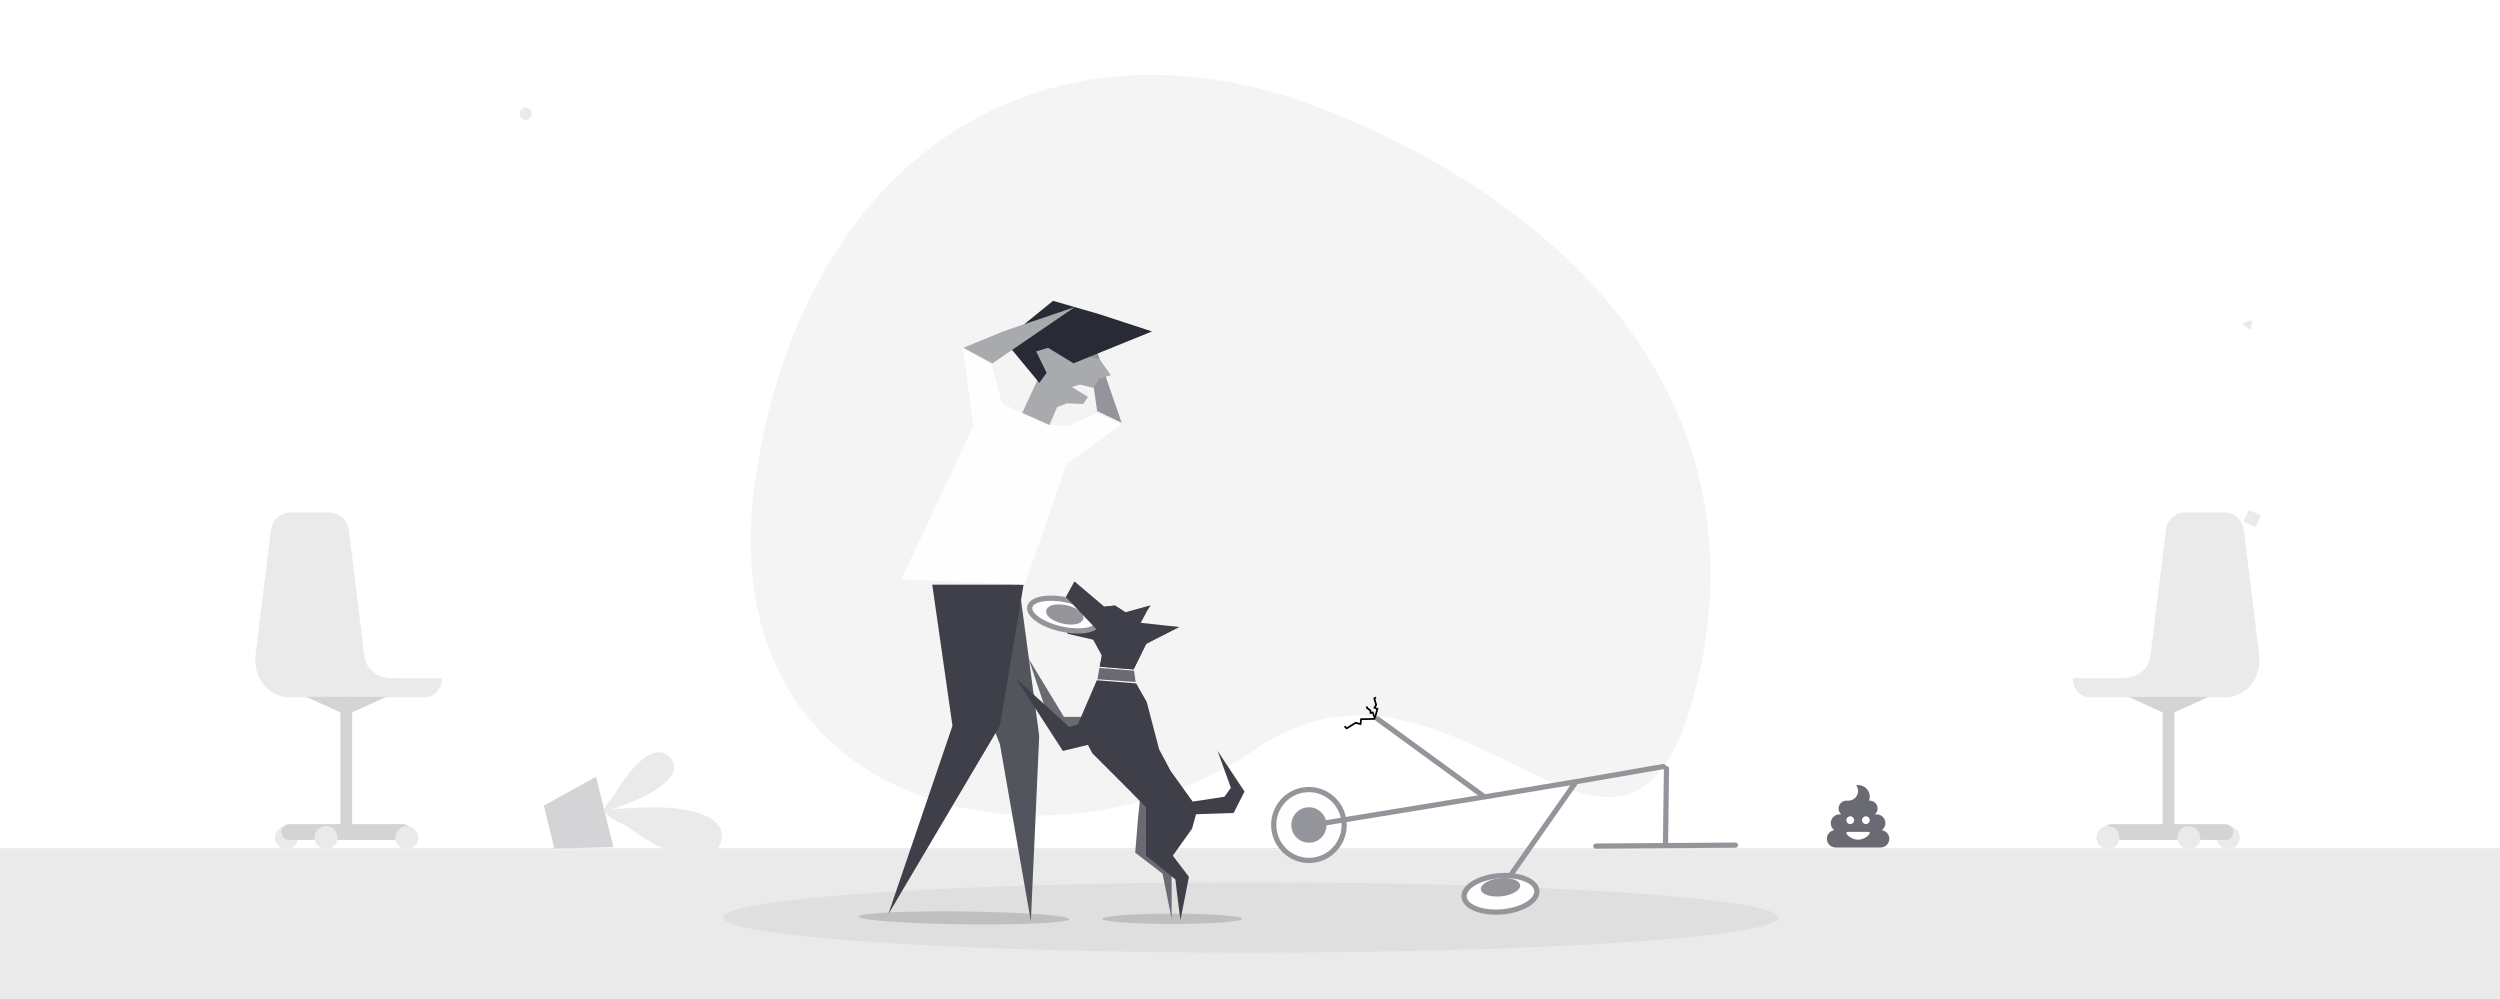 <svg width="1441" height="576" viewBox="0 0 1441 576" fill="none" xmlns="http://www.w3.org/2000/svg">
<g filter="url(#filter0_i)">
<rect y="489" width="1441" height="87" fill="#EAEAEB"/>
</g>
<path opacity="0.5" fill-rule="evenodd" clip-rule="evenodd" d="M766.398 64.341C920.369 126.576 1011.7 242.516 979.464 388.245C940.828 562.918 842.431 350.785 724.376 431.494C606.322 512.204 402.156 470.073 436.603 268.171C468.849 79.164 612.427 2.107 766.398 64.341Z" fill="#EAEAEB"/>
<line x1="-4.37114e-08" y1="489.297" x2="1441" y2="489.297" stroke="#EAEAEB"/>
<rect width="7.53" height="7.535" transform="matrix(0.904 0.427 -0.427 0.904 1296.36 293.911)" fill="#EAEAEB"/>
<ellipse cx="302.971" cy="65.516" rx="3.513" ry="3.517" fill="#EAEAEB"/>
<path d="M1298.18 184.295L1297.34 190.509L1292.38 186.677L1298.18 184.295Z" fill="#EAEAEB"/>
<ellipse opacity="0.5" cx="721" cy="528.824" rx="304" ry="20.264" fill="#D4D4D7"/>
<path fill-rule="evenodd" clip-rule="evenodd" d="M254.669 390.897V391.583C254.669 397.31 250.218 401.949 244.731 401.949H166.886C154.878 401.949 145.638 390.451 147.295 377.567L156.083 305.782C156.844 299.836 161.534 295.412 167.076 295.412H190.148C195.686 295.412 200.375 299.836 201.141 305.782L209.929 377.567C209.997 378.08 210.044 378.592 210.072 379.101L210.12 379.093C210.12 379.093 211.745 390.897 226.856 390.897H254.669Z" fill="#EAEAEB"/>
<path fill-rule="evenodd" clip-rule="evenodd" d="M171.797 482.811C171.797 486.472 168.823 489.44 165.154 489.44C161.485 489.44 158.512 486.472 158.512 482.811C158.512 479.15 161.485 476.181 165.154 476.181C168.823 476.181 171.797 479.15 171.797 482.811Z" fill="#EAEAEB"/>
<path fill-rule="evenodd" clip-rule="evenodd" d="M232.413 484.14H166.765C164.251 484.14 162.194 482.086 162.194 479.577C162.194 477.068 164.251 475.014 166.765 475.014H232.413C234.928 475.014 236.985 477.068 236.985 479.577C236.985 482.086 234.928 484.14 232.413 484.14Z" fill="#D4D4D7"/>
<path fill-rule="evenodd" clip-rule="evenodd" d="M196.221 481.97H202.958V401.672H196.221V481.97Z" fill="#D4D4D7"/>
<path fill-rule="evenodd" clip-rule="evenodd" d="M222.673 401.672L199.588 412.164L176.504 401.672H222.673Z" fill="#D4D4D7"/>
<path fill-rule="evenodd" clip-rule="evenodd" d="M194.512 482.811C194.512 486.472 191.538 489.44 187.869 489.44C184.2 489.44 181.226 486.472 181.226 482.811C181.226 479.15 184.2 476.181 187.869 476.181C191.538 476.181 194.512 479.15 194.512 482.811Z" fill="#EAEAEB"/>
<path fill-rule="evenodd" clip-rule="evenodd" d="M241.107 482.811C241.107 486.472 238.133 489.44 234.464 489.44C230.795 489.44 227.821 486.472 227.821 482.811C227.821 479.15 230.795 476.181 234.464 476.181C238.133 476.181 241.107 479.15 241.107 482.811Z" fill="#EAEAEB"/>
<path fill-rule="evenodd" clip-rule="evenodd" d="M1194.83 390.897V391.583C1194.83 397.31 1199.28 401.949 1204.77 401.949H1282.61C1294.62 401.949 1303.86 390.451 1302.2 377.567L1293.42 305.782C1292.65 299.836 1287.96 295.412 1282.42 295.412H1259.35C1253.81 295.412 1249.12 299.836 1248.36 305.782L1239.57 377.567C1239.5 378.08 1239.45 378.592 1239.43 379.101L1239.38 379.093C1239.38 379.093 1237.75 390.897 1222.64 390.897H1194.83Z" fill="#EAEAEB"/>
<path fill-rule="evenodd" clip-rule="evenodd" d="M1277.7 482.811C1277.7 486.472 1280.68 489.44 1284.34 489.44C1288.01 489.44 1290.99 486.472 1290.99 482.811C1290.99 479.15 1288.01 476.181 1284.34 476.181C1280.68 476.181 1277.7 479.15 1277.7 482.811Z" fill="#EAEAEB"/>
<path fill-rule="evenodd" clip-rule="evenodd" d="M1217.09 484.14H1282.73C1285.25 484.14 1287.3 482.086 1287.3 479.577C1287.3 477.068 1285.25 475.014 1282.73 475.014H1217.09C1214.57 475.014 1212.51 477.068 1212.51 479.577C1212.51 482.086 1214.57 484.14 1217.09 484.14Z" fill="#D4D4D7"/>
<path fill-rule="evenodd" clip-rule="evenodd" d="M1253.28 481.97H1246.54V401.672H1253.28V481.97Z" fill="#D4D4D7"/>
<path fill-rule="evenodd" clip-rule="evenodd" d="M1226.83 401.672L1249.91 412.164L1272.99 401.672H1226.83Z" fill="#D4D4D7"/>
<path fill-rule="evenodd" clip-rule="evenodd" d="M1254.99 482.811C1254.99 486.472 1257.96 489.44 1261.63 489.44C1265.3 489.44 1268.27 486.472 1268.27 482.811C1268.27 479.15 1265.3 476.181 1261.63 476.181C1257.96 476.181 1254.99 479.15 1254.99 482.811Z" fill="#EAEAEB"/>
<path fill-rule="evenodd" clip-rule="evenodd" d="M1208.39 482.811C1208.39 486.472 1211.37 489.44 1215.04 489.44C1218.7 489.44 1221.68 486.472 1221.68 482.811C1221.68 479.15 1218.7 476.181 1215.04 476.181C1211.37 476.181 1208.39 479.15 1208.39 482.811Z" fill="#EAEAEB"/>
<path d="M313.464 464.381L319.534 489.065L353.545 488.301L343.558 447.691L313.464 464.381Z" fill="#D4D4D7"/>
<path d="M414.946 486.82C407.557 505.439 376.259 487.569 361.534 476.307C356.307 473.869 346.428 468.679 348.731 467.42C351.033 466.161 366.398 465.547 373.793 465.398C390.589 464.78 422.334 468.2 414.946 486.82Z" fill="#EAEAEB"/>
<path d="M385.823 436.218C375.771 426.254 360.565 446.68 354.219 458.138C351.525 461.196 346.598 467.351 348.445 467.515C350.292 467.678 360.413 463.727 365.243 461.732C376.291 457.379 395.875 446.181 385.823 436.218Z" fill="#EAEAEB"/>
<path d="M751.118 455.379C762.178 453.536 772.647 461.062 774.501 472.19C776.356 483.317 768.893 493.831 757.833 495.675C746.774 497.518 736.305 489.992 734.45 478.865C732.596 467.737 740.058 457.223 751.118 455.379Z" fill="#FEFEFE"/>
<path d="M755.958 474.102C755.141 474.235 754.586 475.006 754.72 475.824C754.853 476.642 755.624 477.196 756.442 477.063L755.958 474.102ZM857.051 459.119L857.293 460.6L857.298 460.599L857.051 459.119ZM959.048 443.296C959.864 443.154 960.411 442.378 960.27 441.562C960.128 440.745 959.351 440.199 958.535 440.34L959.048 443.296ZM863.998 511.428C863.522 512.107 863.687 513.042 864.366 513.517C865.045 513.992 865.98 513.827 866.455 513.149L863.998 511.428ZM854.054 459.996C854.723 460.484 855.661 460.337 856.149 459.667C856.637 458.998 856.49 458.059 855.82 457.572L854.054 459.996ZM794.911 413.191C794.242 412.704 793.303 412.851 792.816 413.52C792.328 414.19 792.475 415.128 793.145 415.616L794.911 413.191ZM756.442 477.063L857.293 460.6L856.809 457.639L755.958 474.102L756.442 477.063ZM908.203 449.074L856.805 457.64L857.298 460.599L908.697 452.033L908.203 449.074ZM958.535 440.34L908.194 449.075L908.706 452.031L959.048 443.296L958.535 440.34ZM907.221 449.693L863.998 511.428L866.455 513.149L909.679 451.414L907.221 449.693ZM855.82 457.572L794.911 413.191L793.145 415.616L854.054 459.996L855.82 457.572ZM751.364 456.859C761.599 455.153 771.302 462.118 773.022 472.436L775.981 471.943C773.991 460.007 762.757 451.919 750.871 453.9L751.364 456.859ZM773.022 472.436C774.741 482.755 767.821 492.489 757.587 494.195L758.08 497.154C769.965 495.173 777.97 483.879 775.981 471.943L773.022 472.436ZM757.587 494.195C747.353 495.901 737.649 488.937 735.93 478.618L732.97 479.111C734.96 491.047 746.195 499.135 758.08 497.154L757.587 494.195ZM735.93 478.618C734.21 468.299 741.13 458.565 751.364 456.859L750.871 453.9C738.986 455.881 730.981 467.175 732.97 479.111L735.93 478.618Z" fill="#94959A"/>
<path d="M863.983 504.784C875.572 503.799 885.362 507.658 885.851 513.404C886.34 519.15 877.341 524.607 865.753 525.593C854.164 526.578 844.373 522.719 843.885 516.973C843.396 511.227 852.394 505.77 863.983 504.784Z" fill="#FEFEFE"/>
<path d="M864.11 506.279C869.724 505.802 874.83 506.507 878.529 507.965C882.326 509.462 884.187 511.536 884.356 513.531L887.345 513.277C887.026 509.526 883.747 506.798 879.629 505.174C875.415 503.513 869.83 502.782 863.856 503.29L864.11 506.279ZM884.356 513.531C884.526 515.527 883.042 517.885 879.553 520.001C876.153 522.063 871.24 523.621 865.626 524.098L865.88 527.087C871.854 526.579 877.235 524.916 881.109 522.566C884.893 520.271 887.664 517.028 887.345 513.277L884.356 513.531ZM865.626 524.098C860.011 524.576 854.906 523.87 851.206 522.412C847.41 520.915 845.549 518.841 845.379 516.846L842.39 517.1C842.709 520.851 845.988 523.58 850.106 525.203C854.321 526.864 859.905 527.595 865.88 527.087L865.626 524.098ZM845.379 516.846C845.21 514.851 846.693 512.492 850.183 510.376C853.583 508.314 858.496 506.757 864.11 506.279L863.856 503.29C857.882 503.798 852.501 505.462 848.627 507.811C844.842 510.106 842.071 513.35 842.39 517.1L845.379 516.846Z" fill="#94959A"/>
<ellipse cx="864.886" cy="511.423" rx="5.238" ry="11.392" transform="rotate(-96.123 864.886 511.423)" fill="#94959A"/>
<ellipse cx="754.475" cy="475.527" rx="10.213" ry="10.151" transform="rotate(-99.462 754.475 475.527)" fill="#94959A"/>
<path d="M792.554 413.695L793.926 408.62L792.24 407.911L793.212 406.301L792.152 402.546L793.159 402" stroke="black"/>
<path d="M792.474 414.089L791.246 410.671L790.01 410.937L789.924 409.64L787.839 407.932L788.194 407.225" stroke="black"/>
<path d="M792.686 414.359L784.535 414.544L784.203 417.364L781.387 416.624L776.246 419.847L775 418.59" stroke="black"/>
<ellipse cx="555.693" cy="529.073" rx="60.652" ry="3.698" transform="rotate(0.693 555.693 529.073)" fill="#BFBFC2"/>
<ellipse cx="675.65" cy="529.599" rx="40.312" ry="2.959" fill="#BFBFC2"/>
<path d="M962.055 443.019C962.065 442.191 961.402 441.511 960.574 441.5C959.746 441.49 959.066 442.153 959.055 442.981L962.055 443.019ZM958.5 486.836C958.49 487.665 959.153 488.345 959.981 488.355C960.809 488.366 961.489 487.703 961.5 486.874L958.5 486.836ZM959.055 442.981L958.5 486.836L961.5 486.874L962.055 443.019L959.055 442.981Z" fill="#94959A"/>
<path d="M1000.3 485.636C1001.13 485.63 1001.8 486.297 1001.81 487.125C1001.82 487.954 1001.15 488.63 1000.32 488.636L1000.3 485.636ZM919.826 489.191C918.998 489.197 918.321 488.53 918.316 487.701C918.31 486.873 918.977 486.197 919.805 486.191L919.826 489.191ZM1000.32 488.636L919.826 489.191L919.805 486.191L1000.3 485.636L1000.32 488.636Z" fill="#94959A"/>
<path d="M576.33 428.835L542 343.467L587.341 337L599 424.137L594.188 531L576.33 428.835Z" fill="#53555D"/>
<path d="M590 337H537.344L549.004 418.342L512 527L576.326 418.342L590 337Z" fill="#3E3F49"/>
<path d="M624 178.5L632.412 236.983L646.524 243.676L624 178.5Z" fill="#94959A"/>
<path d="M604.923 244.959L589.195 237.953L600.123 214.39L594.086 202.037L599.606 198.099L633.761 207.051L640.325 216.251L633.492 218.35L630.298 223.563L622.389 221.65L617.829 223.055L627.104 228.776L624.436 232.847L614.94 232.461L609.347 234.631L604.923 244.959Z" fill="#A9AAAE"/>
<path d="M603.28 214.92L599.072 220.698L578.852 196.25L606.981 173.405L633.544 181.07L663.992 191.04L618.786 209.41L604.076 200.468L597.243 202.566L603.28 214.92Z" fill="#282A35"/>
<path d="M603.919 245.056L615.65 245.533L632.415 237.983L646.527 244.676L614.761 267.378L590.672 336.956L519.5 334L561 245.533L554.986 200.642L571.624 210.202L577.414 232.331L589.181 238.314L603.919 245.056Z" fill="#FEFEFE"/>
<path d="M555.293 200.465L578.552 190.89L619.5 177L589.5 197.5L572 209.5L555.293 200.465Z" fill="#A9AAAE"/>
<path d="M613.237 413.205L647.831 413.205L638.763 421.643L607.339 422.702L592.854 379.603L613.237 413.205Z" fill="#696A72"/>
<path d="M655.912 472.094L657.481 457.019L685.305 471.045L670.084 491.49L675.332 500.401L675.332 529.605L670.084 503.547L654.338 491.49L655.912 472.094Z" fill="#696A72"/>
<path d="M654.561 393.093L653.664 386.585L633.692 385.015L632.571 391.522L654.561 393.093Z" fill="#696A72"/>
<path d="M660.666 371.07L653.422 385.844L633.903 384.281L635.14 377.944L630.08 368.722L615.439 365.347L613.413 359.896L631.604 362.279L614.427 344.173L619.333 335.172L636.406 349.719L642.677 349.021L648.719 352.98L662.866 349.021L656.721 360.455L679.609 361.419L660.666 371.07Z" fill="#3E3F49"/>
<path d="M621.099 417.916L632.201 392.114L654.892 393.9L660.977 404.593L668.11 431.901L674.81 444.454L687.468 462.035L705.776 459.229L709.471 454.061L701.793 432.794L717.348 456.245L711.1 468.585L689.405 469.327L687.087 477.691L676.003 493.194L685.305 505.422L680.384 530.435L677.451 506.862L660.557 493.194L660.557 479.233L660.557 465.271L651.646 456.245L629.592 434.171L621.099 417.916Z" fill="#3E3F49"/>
<path d="M616.292 419.026L646.512 410.188L647.811 424.291L612.644 432.845L585.672 391.122L616.292 419.026Z" fill="#3E3F49"/>
<path d="M633.447 358.685C632.42 363.281 622.665 365.013 611.659 362.553C600.652 360.093 592.563 354.373 593.59 349.777C594.617 345.181 604.372 343.449 615.379 345.909C626.385 348.369 634.474 354.089 633.447 358.685Z" fill="#FEFEFE"/>
<path d="M631.983 358.358C631.84 358.998 631.37 359.672 630.361 360.303C629.346 360.938 627.888 361.459 626.033 361.788C622.329 362.446 617.344 362.287 611.986 361.089L611.331 364.017C616.98 365.279 622.375 365.484 626.557 364.742C628.644 364.371 630.505 363.751 631.953 362.846C633.406 361.937 634.54 360.67 634.911 359.012L631.983 358.358ZM611.986 361.089C606.628 359.892 602.05 357.913 598.978 355.741C597.439 354.653 596.342 353.561 595.694 352.554C595.05 351.554 594.911 350.744 595.054 350.104L592.126 349.45C591.756 351.108 592.243 352.736 593.171 354.178C594.095 355.613 595.515 356.967 597.246 358.191C600.714 360.643 605.683 362.754 611.331 364.017L611.986 361.089ZM595.054 350.104C595.197 349.464 595.667 348.79 596.676 348.159C597.691 347.524 599.149 347.004 601.004 346.674C604.709 346.017 609.694 346.176 615.051 347.373L615.706 344.446C610.057 343.183 604.662 342.978 600.48 343.72C598.393 344.091 596.532 344.711 595.085 345.616C593.631 346.526 592.497 347.792 592.126 349.45L595.054 350.104ZM615.051 347.373C620.409 348.571 624.988 350.549 628.059 352.721C629.598 353.809 630.696 354.901 631.344 355.908C631.987 356.908 632.126 357.718 631.983 358.358L634.911 359.012C635.281 357.355 634.794 355.726 633.866 354.284C632.942 352.849 631.522 351.496 629.791 350.272C626.323 347.82 621.354 345.708 615.706 344.446L615.051 347.373Z" fill="#94959A"/>
<ellipse cx="613.759" cy="354.188" rx="9.425" ry="3.885" transform="rotate(12.599 613.759 354.188)" fill="#94959A" stroke="#94959A" stroke-width="3" stroke-linecap="round"/>
<path d="M660.642 371.07L653.397 385.843L633.878 384.281L635.115 377.944L631.58 362.279L614.403 344.173L619.333 335.397L636.381 349.719L642.652 349.021L648.695 352.98L663.314 349.021L655.236 358.734L679.585 361.418L660.642 371.07Z" fill="#3E3F49"/>
<path d="M1084.71 478.516C1085.91 477.531 1086.75 476.125 1086.75 474.438C1086.75 471.695 1084.43 469.375 1081.69 469.375H1080.63C1081.62 468.602 1082.25 467.406 1082.25 466C1082.25 463.539 1080.21 461.5 1077.75 461.5H1077.33C1077.54 460.797 1077.75 460.094 1077.75 459.25C1077.75 455.523 1074.73 452.5 1071 452.5C1070.58 452.5 1070.23 452.57 1069.88 452.641C1070.58 453.555 1071 454.68 1071 455.875C1071 459.039 1068.47 461.5 1065.38 461.5H1064.25C1061.72 461.5 1059.75 463.539 1059.75 466C1059.75 467.406 1060.31 468.602 1061.3 469.375H1060.31C1057.5 469.375 1055.25 471.695 1055.25 474.438C1055.25 476.125 1056.02 477.531 1057.22 478.516C1054.83 478.867 1053 480.977 1053 483.438C1053 486.25 1055.25 488.5 1058.06 488.5H1083.94C1086.68 488.5 1089 486.25 1089 483.438C1089 480.977 1087.1 478.867 1084.71 478.516ZM1066.5 470.5C1067.7 470.5 1068.75 471.555 1068.75 472.75C1068.75 474.016 1067.7 475 1066.5 475C1065.23 475 1064.25 474.016 1064.25 472.75C1064.25 471.555 1065.23 470.5 1066.5 470.5ZM1077.68 480.273C1076.98 482.242 1073.6 484 1071 484C1068.4 484 1065.02 482.242 1064.25 480.273C1064.11 479.922 1064.39 479.5 1064.81 479.5H1077.12C1077.54 479.5 1077.82 479.922 1077.68 480.273ZM1075.5 475C1074.23 475 1073.25 474.016 1073.25 472.75C1073.25 471.555 1074.23 470.5 1075.5 470.5C1076.7 470.5 1077.75 471.555 1077.75 472.75C1077.75 474.016 1076.7 475 1075.5 475Z" fill="#696A72"/>
<defs>
<filter id="filter0_i" x="0" y="489" width="1441" height="87" filterUnits="userSpaceOnUse" color-interpolation-filters="sRGB">
<feFlood flood-opacity="0" result="BackgroundImageFix"/>
<feBlend mode="normal" in="SourceGraphic" in2="BackgroundImageFix" result="shape"/>
<feColorMatrix in="SourceAlpha" type="matrix" values="0 0 0 0 0 0 0 0 0 0 0 0 0 0 0 0 0 0 127 0" result="hardAlpha"/>
<feOffset dy="1"/>
<feComposite in2="hardAlpha" operator="arithmetic" k2="-1" k3="1"/>
<feColorMatrix type="matrix" values="0 0 0 0 0.851 0 0 0 0 0.851 0 0 0 0 0.851 0 0 0 1 0"/>
<feBlend mode="normal" in2="shape" result="effect1_innerShadow"/>
</filter>
</defs>
</svg>
